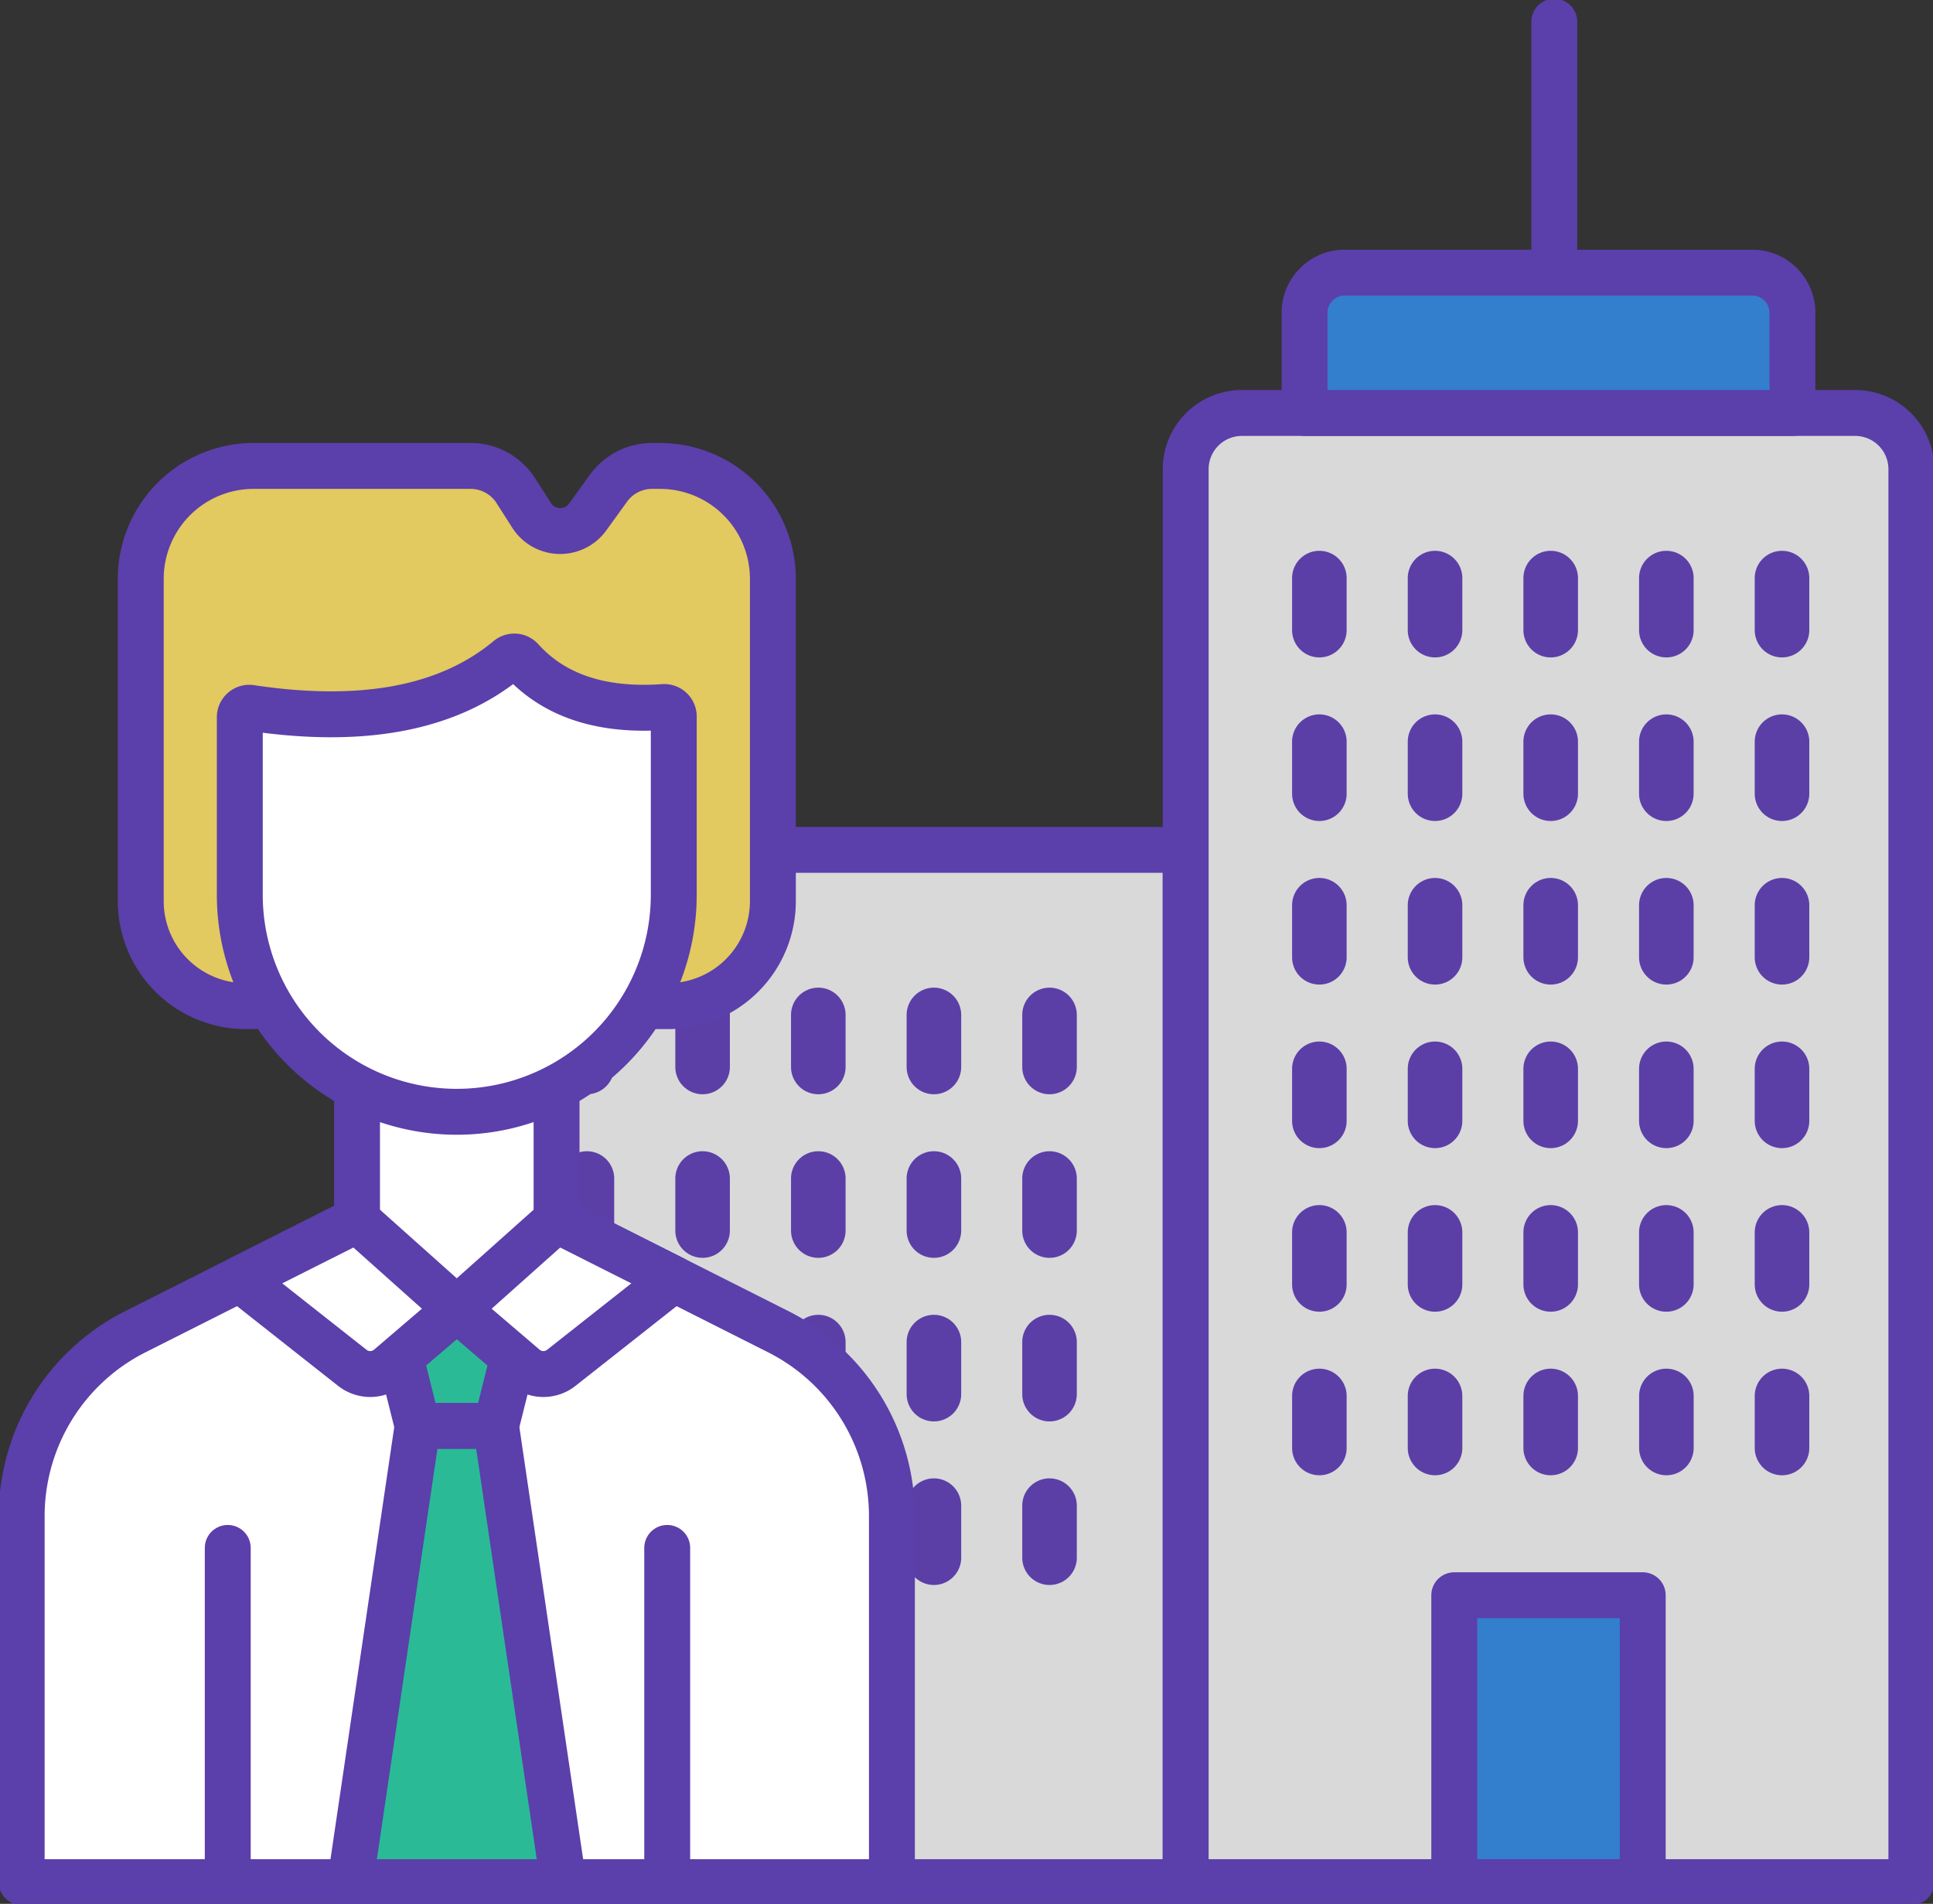 <svg id="Grupo_950" data-name="Grupo 950" xmlns="http://www.w3.org/2000/svg" xmlns:xlink="http://www.w3.org/1999/xlink" width="126.344" height="124.413" viewBox="0 0 126.344 124.413">
  <rect x="0" y="0" width="126.344" height="124.413" fill="#333333" stroke="none"/>
  <defs>
    <clipPath id="clip-path">
      <rect id="Rectángulo_466" data-name="Rectángulo 466" width="126.344" height="124.413" fill="none"/>
    </clipPath>
  </defs>
  <rect id="Rectángulo_460" data-name="Rectángulo 460" width="49.364" height="67.459" transform="translate(28.134 55.538)" fill="#d9d9d9"/>
  <g id="Grupo_941" data-name="Grupo 941">
    <g id="Grupo_940" data-name="Grupo 940" clip-path="url(#clip-path)">
      <rect id="Rectángulo_461" data-name="Rectángulo 461" width="49.364" height="67.459" transform="translate(28.134 55.538)" fill="none" stroke="#5b3fab" stroke-linecap="round" stroke-linejoin="round" stroke-width="3"/>
      <path id="Trazado_5000" data-name="Trazado 5000" d="M42.29,104.058a1.783,1.783,0,0,0-3.566,0v3.4a1.783,1.783,0,1,0,3.566,0Z" transform="translate(-2.145 -5.665)" fill="#5b3fa7"/>
      <path id="Trazado_5001" data-name="Trazado 5001" d="M50.294,104.058a1.783,1.783,0,0,0-3.566,0v3.4a1.783,1.783,0,1,0,3.566,0Z" transform="translate(-2.588 -5.665)" fill="#5b3fa7"/>
      <path id="Trazado_5002" data-name="Trazado 5002" d="M58.3,104.058a1.783,1.783,0,0,0-3.566,0v3.4a1.783,1.783,0,1,0,3.566,0Z" transform="translate(-3.031 -5.665)" fill="#5b3fa7"/>
      <path id="Trazado_5003" data-name="Trazado 5003" d="M66.3,104.058a1.783,1.783,0,0,0-3.566,0v3.4a1.783,1.783,0,1,0,3.566,0Z" transform="translate(-3.475 -5.665)" fill="#5b3fa7"/>
      <path id="Trazado_5004" data-name="Trazado 5004" d="M74.3,104.058a1.783,1.783,0,0,0-3.566,0v3.4a1.783,1.783,0,1,0,3.566,0Z" transform="translate(-3.918 -5.665)" fill="#5b3fa7"/>
      <path id="Trazado_5005" data-name="Trazado 5005" d="M42.29,92.742a1.783,1.783,0,0,0-3.566,0v3.4a1.783,1.783,0,0,0,3.566,0Z" transform="translate(-2.145 -5.038)" fill="#5b3fa7"/>
      <path id="Trazado_5006" data-name="Trazado 5006" d="M50.294,92.742a1.783,1.783,0,0,0-3.566,0v3.4a1.783,1.783,0,0,0,3.566,0Z" transform="translate(-2.588 -5.038)" fill="#5b3fa7"/>
      <path id="Trazado_5007" data-name="Trazado 5007" d="M58.3,92.742a1.783,1.783,0,0,0-3.566,0v3.4a1.783,1.783,0,0,0,3.566,0Z" transform="translate(-3.031 -5.038)" fill="#5b3fa7"/>
      <path id="Trazado_5008" data-name="Trazado 5008" d="M66.3,92.742a1.783,1.783,0,0,0-3.566,0v3.4a1.783,1.783,0,0,0,3.566,0Z" transform="translate(-3.475 -5.038)" fill="#5b3fa7"/>
      <path id="Trazado_5009" data-name="Trazado 5009" d="M74.3,92.742a1.783,1.783,0,0,0-3.566,0v3.4a1.783,1.783,0,0,0,3.566,0Z" transform="translate(-3.918 -5.038)" fill="#5b3fa7"/>
      <path id="Trazado_5010" data-name="Trazado 5010" d="M42.29,81.426a1.783,1.783,0,0,0-3.566,0v3.4a1.783,1.783,0,1,0,3.566,0Z" transform="translate(-2.145 -4.411)" fill="#5b3fa7"/>
      <path id="Trazado_5011" data-name="Trazado 5011" d="M50.294,81.426a1.783,1.783,0,0,0-3.566,0v3.4a1.783,1.783,0,1,0,3.566,0Z" transform="translate(-2.588 -4.411)" fill="#5b3fa7"/>
      <path id="Trazado_5012" data-name="Trazado 5012" d="M58.3,81.426a1.783,1.783,0,0,0-3.566,0v3.4a1.783,1.783,0,1,0,3.566,0Z" transform="translate(-3.031 -4.411)" fill="#5b3fa7"/>
      <path id="Trazado_5013" data-name="Trazado 5013" d="M66.3,81.426a1.783,1.783,0,0,0-3.566,0v3.4a1.783,1.783,0,1,0,3.566,0Z" transform="translate(-3.475 -4.411)" fill="#5b3fa7"/>
      <path id="Trazado_5014" data-name="Trazado 5014" d="M74.3,81.426a1.783,1.783,0,0,0-3.566,0v3.4a1.783,1.783,0,1,0,3.566,0Z" transform="translate(-3.918 -4.411)" fill="#5b3fa7"/>
      <path id="Trazado_5015" data-name="Trazado 5015" d="M42.29,70.109a1.783,1.783,0,0,0-3.566,0v3.4a1.783,1.783,0,1,0,3.566,0Z" transform="translate(-2.145 -3.784)" fill="#5b3fa7"/>
      <path id="Trazado_5016" data-name="Trazado 5016" d="M50.294,70.109a1.783,1.783,0,0,0-3.566,0v3.4a1.783,1.783,0,1,0,3.566,0Z" transform="translate(-2.588 -3.784)" fill="#5b3fa7"/>
      <path id="Trazado_5017" data-name="Trazado 5017" d="M58.3,70.109a1.783,1.783,0,0,0-3.566,0v3.4a1.783,1.783,0,1,0,3.566,0Z" transform="translate(-3.031 -3.784)" fill="#5b3fa7"/>
      <path id="Trazado_5018" data-name="Trazado 5018" d="M66.3,70.109a1.783,1.783,0,0,0-3.566,0v3.4a1.783,1.783,0,1,0,3.566,0Z" transform="translate(-3.475 -3.784)" fill="#5b3fa7"/>
      <path id="Trazado_5019" data-name="Trazado 5019" d="M74.3,70.109a1.783,1.783,0,0,0-3.566,0v3.4a1.783,1.783,0,1,0,3.566,0Z" transform="translate(-3.918 -3.784)" fill="#5b3fa7"/>
      <path id="Trazado_5020" data-name="Trazado 5020" d="M85.716,28.569H125.8a3.673,3.673,0,0,1,3.674,3.674v92.336H82.042V32.243a3.673,3.673,0,0,1,3.674-3.674" transform="translate(-4.544 -1.582)" fill="#d9d9d9"/>
      <path id="Trazado_5021" data-name="Trazado 5021" d="M85.716,28.569H125.8a3.673,3.673,0,0,1,3.674,3.674v92.336H82.042V32.243A3.673,3.673,0,0,1,85.716,28.569Z" transform="translate(-4.544 -1.582)" fill="none" stroke="#5b3fab" stroke-linecap="round" stroke-linejoin="round" stroke-width="3"/>
      <path id="Trazado_5022" data-name="Trazado 5022" d="M50.963,91.706l-14.5-7.31H23.42l-14.5,7.31A13.491,13.491,0,0,0,1.5,103.753v23.918H58.38V103.753a13.49,13.49,0,0,0-7.417-12.047" transform="translate(-0.083 -4.675)" fill="#fff"/>
      <path id="Trazado_5023" data-name="Trazado 5023" d="M50.963,91.706l-14.5-7.31H23.42l-14.5,7.31A13.491,13.491,0,0,0,1.5,103.753v23.918H58.38V103.753A13.49,13.49,0,0,0,50.963,91.706Z" transform="translate(-0.083 -4.675)" fill="none" stroke="#5b3fab" stroke-linecap="round" stroke-linejoin="round" stroke-width="3"/>
      <rect id="Rectángulo_462" data-name="Rectángulo 462" width="13.042" height="21.186" transform="translate(23.336 65.908)" fill="#fff"/>
      <rect id="Rectángulo_463" data-name="Rectángulo 463" width="13.042" height="21.186" transform="translate(23.336 65.908)" fill="none" stroke="#5b3fab" stroke-linecap="round" stroke-linejoin="round" stroke-width="3"/>
      <path id="Trazado_5024" data-name="Trazado 5024" d="M33.908,98.2H28.783l-1.911-7.647H35.82Z" transform="translate(-1.488 -5.016)" fill="#2abb96"/>
      <path id="Trazado_5025" data-name="Trazado 5025" d="M33.908,98.2H28.783l-1.911-7.647H35.82Z" transform="translate(-1.488 -5.016)" fill="none" stroke="#5b3fab" stroke-linecap="round" stroke-linejoin="round" stroke-width="3"/>
      <path id="Trazado_5026" data-name="Trazado 5026" d="M24.255,84.4l6.521,5.821-4.43,3.79a1.89,1.89,0,0,1-2.4.049l-7.356-5.8Z" transform="translate(-0.919 -4.675)" fill="#fff"/>
      <path id="Trazado_5027" data-name="Trazado 5027" d="M24.255,84.4l6.521,5.821-4.43,3.79a1.89,1.89,0,0,1-2.4.049l-7.356-5.8Z" transform="translate(-0.919 -4.675)" fill="none" stroke="#5b3fab" stroke-linecap="round" stroke-linejoin="round" stroke-width="3"/>
      <path id="Trazado_5028" data-name="Trazado 5028" d="M38.13,84.4l-6.522,5.821,4.431,3.79a1.888,1.888,0,0,0,2.4.049l7.357-5.8Z" transform="translate(-1.751 -4.675)" fill="#fff"/>
      <path id="Trazado_5029" data-name="Trazado 5029" d="M38.13,84.4l-6.522,5.821,4.431,3.79a1.888,1.888,0,0,0,2.4.049l7.357-5.8Z" transform="translate(-1.751 -4.675)" fill="none" stroke="#5b3fab" stroke-linecap="round" stroke-linejoin="round" stroke-width="3"/>
      <path id="Trazado_5030" data-name="Trazado 5030" d="M28.638,98.653h5.125l4.4,29.807H24.239Z" transform="translate(-1.343 -5.464)" fill="#2abb96"/>
      <path id="Trazado_5031" data-name="Trazado 5031" d="M28.638,98.653h5.125l4.4,29.807H24.239Z" transform="translate(-1.343 -5.464)" fill="none" stroke="#5b3fab" stroke-linecap="round" stroke-linejoin="round" stroke-width="3"/>
      <path id="Trazado_5032" data-name="Trazado 5032" d="M40.311,33.687,38.95,35.57a2.218,2.218,0,0,1-3.665-.107l-1.027-1.609A3.513,3.513,0,0,0,31.3,32.233H17.118a7.378,7.378,0,0,0-7.379,7.378V60.671A6.863,6.863,0,0,0,16.6,67.535H44.193a6.864,6.864,0,0,0,6.863-6.864V39.611a7.379,7.379,0,0,0-7.379-7.378h-.517a3.51,3.51,0,0,0-2.848,1.454" transform="translate(-0.539 -1.785)" fill="#e2c960"/>
      <path id="Trazado_5033" data-name="Trazado 5033" d="M40.311,33.687,38.95,35.57a2.218,2.218,0,0,1-3.665-.107l-1.027-1.609A3.513,3.513,0,0,0,31.3,32.233H17.118a7.378,7.378,0,0,0-7.379,7.378V60.671A6.863,6.863,0,0,0,16.6,67.535H44.193a6.864,6.864,0,0,0,6.863-6.864V39.611a7.379,7.379,0,0,0-7.379-7.378h-.517A3.51,3.51,0,0,0,40.311,33.687Z" transform="translate(-0.539 -1.785)" fill="none" stroke="#5b3fab" stroke-linecap="round" stroke-linejoin="round" stroke-width="3"/>
      <path id="Trazado_5034" data-name="Trazado 5034" d="M30.775,75.17A14.182,14.182,0,0,1,16.593,60.987v-11.6a.618.618,0,0,1,.708-.613c7.154,1.076,12.847.115,16.841-3.213a.616.616,0,0,1,.852.064c2.077,2.294,5.126,3.389,9.3,3.095a.618.618,0,0,1,.663.616V60.987A14.183,14.183,0,0,1,30.775,75.17" transform="translate(-0.919 -2.516)" fill="#fff"/>
      <path id="Trazado_5035" data-name="Trazado 5035" d="M30.775,75.17A14.182,14.182,0,0,1,16.593,60.987v-11.6a.618.618,0,0,1,.708-.613c7.154,1.076,12.847.115,16.841-3.213a.616.616,0,0,1,.852.064c2.077,2.294,5.126,3.389,9.3,3.095a.618.618,0,0,1,.663.616V60.987A14.183,14.183,0,0,1,30.775,75.17Z" transform="translate(-0.919 -2.516)" fill="none" stroke="#5b3fab" stroke-linecap="round" stroke-linejoin="round" stroke-width="3"/>
      <path id="Trazado_5036" data-name="Trazado 5036" d="M119.534,18.861H92.891a2.622,2.622,0,0,0-2.623,2.621v6.549h31.888V21.482a2.622,2.622,0,0,0-2.622-2.621" transform="translate(-5 -1.045)" fill="#347ece"/>
      <path id="Trazado_5037" data-name="Trazado 5037" d="M119.534,18.861H92.891a2.622,2.622,0,0,0-2.623,2.621v6.549h31.888V21.482A2.622,2.622,0,0,0,119.534,18.861Z" transform="translate(-5 -1.045)" fill="none" stroke="#5b3fab" stroke-linecap="round" stroke-linejoin="round" stroke-width="3"/>
      <rect id="Rectángulo_464" data-name="Rectángulo 464" width="12.319" height="18.75" transform="translate(95.053 104.246)" fill="#347ece"/>
      <rect id="Rectángulo_465" data-name="Rectángulo 465" width="12.319" height="18.75" transform="translate(95.053 104.246)" fill="none" stroke="#5b3fab" stroke-linecap="round" stroke-linejoin="round" stroke-width="3"/>
      <line id="Línea_49" data-name="Línea 49" y2="20.746" transform="translate(14.886 101.154)" fill="none" stroke="#5b3fab" stroke-linecap="round" stroke-linejoin="round" stroke-width="3"/>
      <line id="Línea_50" data-name="Línea 50" y2="20.746" transform="translate(43.61 101.154)" fill="none" stroke="#5b3fab" stroke-linecap="round" stroke-linejoin="round" stroke-width="3"/>
      <path id="Trazado_5038" data-name="Trazado 5038" d="M91.188,94.687a1.781,1.781,0,0,0-1.782,1.782v3.4a1.782,1.782,0,1,0,3.565,0v-3.4a1.782,1.782,0,0,0-1.782-1.782" transform="translate(-4.952 -5.245)" fill="#5b3fa7"/>
      <path id="Trazado_5039" data-name="Trazado 5039" d="M99.191,94.687a1.781,1.781,0,0,0-1.782,1.782v3.4a1.782,1.782,0,1,0,3.565,0v-3.4a1.782,1.782,0,0,0-1.782-1.782" transform="translate(-5.395 -5.245)" fill="#5b3fa7"/>
      <path id="Trazado_5040" data-name="Trazado 5040" d="M107.194,94.687a1.781,1.781,0,0,0-1.782,1.782v3.4a1.782,1.782,0,1,0,3.565,0v-3.4a1.782,1.782,0,0,0-1.782-1.782" transform="translate(-5.839 -5.245)" fill="#5b3fa7"/>
      <path id="Trazado_5041" data-name="Trazado 5041" d="M115.2,94.687a1.782,1.782,0,0,0-1.782,1.782v3.4a1.782,1.782,0,1,0,3.565,0v-3.4a1.781,1.781,0,0,0-1.782-1.782" transform="translate(-6.282 -5.245)" fill="#5b3fa7"/>
      <path id="Trazado_5042" data-name="Trazado 5042" d="M123.2,94.687a1.782,1.782,0,0,0-1.782,1.782v3.4a1.782,1.782,0,1,0,3.565,0v-3.4a1.781,1.781,0,0,0-1.782-1.782" transform="translate(-6.725 -5.245)" fill="#5b3fa7"/>
      <path id="Trazado_5043" data-name="Trazado 5043" d="M92.971,85.153a1.783,1.783,0,0,0-3.566,0v3.4a1.783,1.783,0,0,0,3.566,0Z" transform="translate(-4.952 -4.618)" fill="#5b3fa7"/>
      <path id="Trazado_5044" data-name="Trazado 5044" d="M100.975,85.153a1.783,1.783,0,0,0-3.566,0v3.4a1.783,1.783,0,0,0,3.566,0Z" transform="translate(-5.395 -4.618)" fill="#5b3fa7"/>
      <path id="Trazado_5045" data-name="Trazado 5045" d="M108.978,85.153a1.783,1.783,0,0,0-3.566,0v3.4a1.783,1.783,0,0,0,3.566,0Z" transform="translate(-5.839 -4.618)" fill="#5b3fa7"/>
      <path id="Trazado_5046" data-name="Trazado 5046" d="M116.98,85.153a1.783,1.783,0,0,0-3.566,0v3.4a1.783,1.783,0,0,0,3.566,0Z" transform="translate(-6.282 -4.618)" fill="#5b3fa7"/>
      <path id="Trazado_5047" data-name="Trazado 5047" d="M124.983,85.153a1.783,1.783,0,0,0-3.566,0v3.4a1.783,1.783,0,0,0,3.566,0Z" transform="translate(-6.725 -4.618)" fill="#5b3fa7"/>
      <path id="Trazado_5048" data-name="Trazado 5048" d="M92.971,73.837a1.783,1.783,0,0,0-3.566,0v3.4a1.783,1.783,0,1,0,3.566,0Z" transform="translate(-4.952 -3.991)" fill="#5b3fa7"/>
      <path id="Trazado_5049" data-name="Trazado 5049" d="M100.975,73.837a1.783,1.783,0,0,0-3.566,0v3.4a1.783,1.783,0,1,0,3.566,0Z" transform="translate(-5.395 -3.991)" fill="#5b3fa7"/>
      <path id="Trazado_5050" data-name="Trazado 5050" d="M108.978,73.837a1.783,1.783,0,0,0-3.566,0v3.4a1.783,1.783,0,1,0,3.566,0Z" transform="translate(-5.839 -3.991)" fill="#5b3fa7"/>
      <path id="Trazado_5051" data-name="Trazado 5051" d="M116.98,73.837a1.783,1.783,0,0,0-3.566,0v3.4a1.783,1.783,0,1,0,3.566,0Z" transform="translate(-6.282 -3.991)" fill="#5b3fa7"/>
      <path id="Trazado_5052" data-name="Trazado 5052" d="M124.983,73.837a1.783,1.783,0,0,0-3.566,0v3.4a1.783,1.783,0,1,0,3.566,0Z" transform="translate(-6.725 -3.991)" fill="#5b3fa7"/>
      <path id="Trazado_5053" data-name="Trazado 5053" d="M92.971,62.521a1.783,1.783,0,0,0-3.566,0v3.4a1.783,1.783,0,0,0,3.566,0Z" transform="translate(-4.952 -3.364)" fill="#5b3fa7"/>
      <path id="Trazado_5054" data-name="Trazado 5054" d="M100.975,62.521a1.783,1.783,0,0,0-3.566,0v3.4a1.783,1.783,0,0,0,3.566,0Z" transform="translate(-5.395 -3.364)" fill="#5b3fa7"/>
      <path id="Trazado_5055" data-name="Trazado 5055" d="M108.978,62.521a1.783,1.783,0,0,0-3.566,0v3.4a1.783,1.783,0,0,0,3.566,0Z" transform="translate(-5.839 -3.364)" fill="#5b3fa7"/>
      <path id="Trazado_5056" data-name="Trazado 5056" d="M116.98,62.521a1.783,1.783,0,0,0-3.566,0v3.4a1.783,1.783,0,0,0,3.566,0Z" transform="translate(-6.282 -3.364)" fill="#5b3fa7"/>
      <path id="Trazado_5057" data-name="Trazado 5057" d="M124.983,62.521a1.783,1.783,0,0,0-3.566,0v3.4a1.783,1.783,0,0,0,3.566,0Z" transform="translate(-6.725 -3.364)" fill="#5b3fa7"/>
      <path id="Trazado_5058" data-name="Trazado 5058" d="M92.971,51.205a1.783,1.783,0,0,0-3.566,0v3.4a1.783,1.783,0,1,0,3.566,0Z" transform="translate(-4.952 -2.737)" fill="#5b3fa7"/>
      <path id="Trazado_5059" data-name="Trazado 5059" d="M100.975,51.205a1.783,1.783,0,0,0-3.566,0v3.4a1.783,1.783,0,1,0,3.566,0Z" transform="translate(-5.395 -2.737)" fill="#5b3fa7"/>
      <path id="Trazado_5060" data-name="Trazado 5060" d="M108.978,51.205a1.783,1.783,0,0,0-3.566,0v3.4a1.783,1.783,0,1,0,3.566,0Z" transform="translate(-5.839 -2.737)" fill="#5b3fa7"/>
      <path id="Trazado_5061" data-name="Trazado 5061" d="M116.98,51.205a1.783,1.783,0,0,0-3.566,0v3.4a1.783,1.783,0,1,0,3.566,0Z" transform="translate(-6.282 -2.737)" fill="#5b3fa7"/>
      <path id="Trazado_5062" data-name="Trazado 5062" d="M124.983,51.205a1.783,1.783,0,0,0-3.566,0v3.4a1.783,1.783,0,1,0,3.566,0Z" transform="translate(-6.725 -2.737)" fill="#5b3fa7"/>
      <path id="Trazado_5063" data-name="Trazado 5063" d="M92.971,39.889a1.783,1.783,0,0,0-3.566,0v3.4a1.783,1.783,0,1,0,3.566,0Z" transform="translate(-4.952 -2.111)" fill="#5b3fa7"/>
      <path id="Trazado_5064" data-name="Trazado 5064" d="M100.975,39.889a1.783,1.783,0,0,0-3.566,0v3.4a1.783,1.783,0,1,0,3.566,0Z" transform="translate(-5.395 -2.111)" fill="#5b3fa7"/>
      <path id="Trazado_5065" data-name="Trazado 5065" d="M108.978,39.889a1.783,1.783,0,0,0-3.566,0v3.4a1.783,1.783,0,1,0,3.566,0Z" transform="translate(-5.839 -2.111)" fill="#5b3fa7"/>
      <path id="Trazado_5066" data-name="Trazado 5066" d="M116.98,39.889a1.783,1.783,0,0,0-3.566,0v3.4a1.783,1.783,0,1,0,3.566,0Z" transform="translate(-6.282 -2.111)" fill="#5b3fa7"/>
      <path id="Trazado_5067" data-name="Trazado 5067" d="M124.983,39.889a1.783,1.783,0,0,0-3.566,0v3.4a1.783,1.783,0,1,0,3.566,0Z" transform="translate(-6.725 -2.111)" fill="#5b3fa7"/>
      <line id="Línea_51" data-name="Línea 51" y1="15.426" transform="translate(101.591 1.417)" fill="none" stroke="#5b3fab" stroke-linecap="round" stroke-linejoin="round" stroke-width="3"/>
    </g>
  </g>
</svg>

